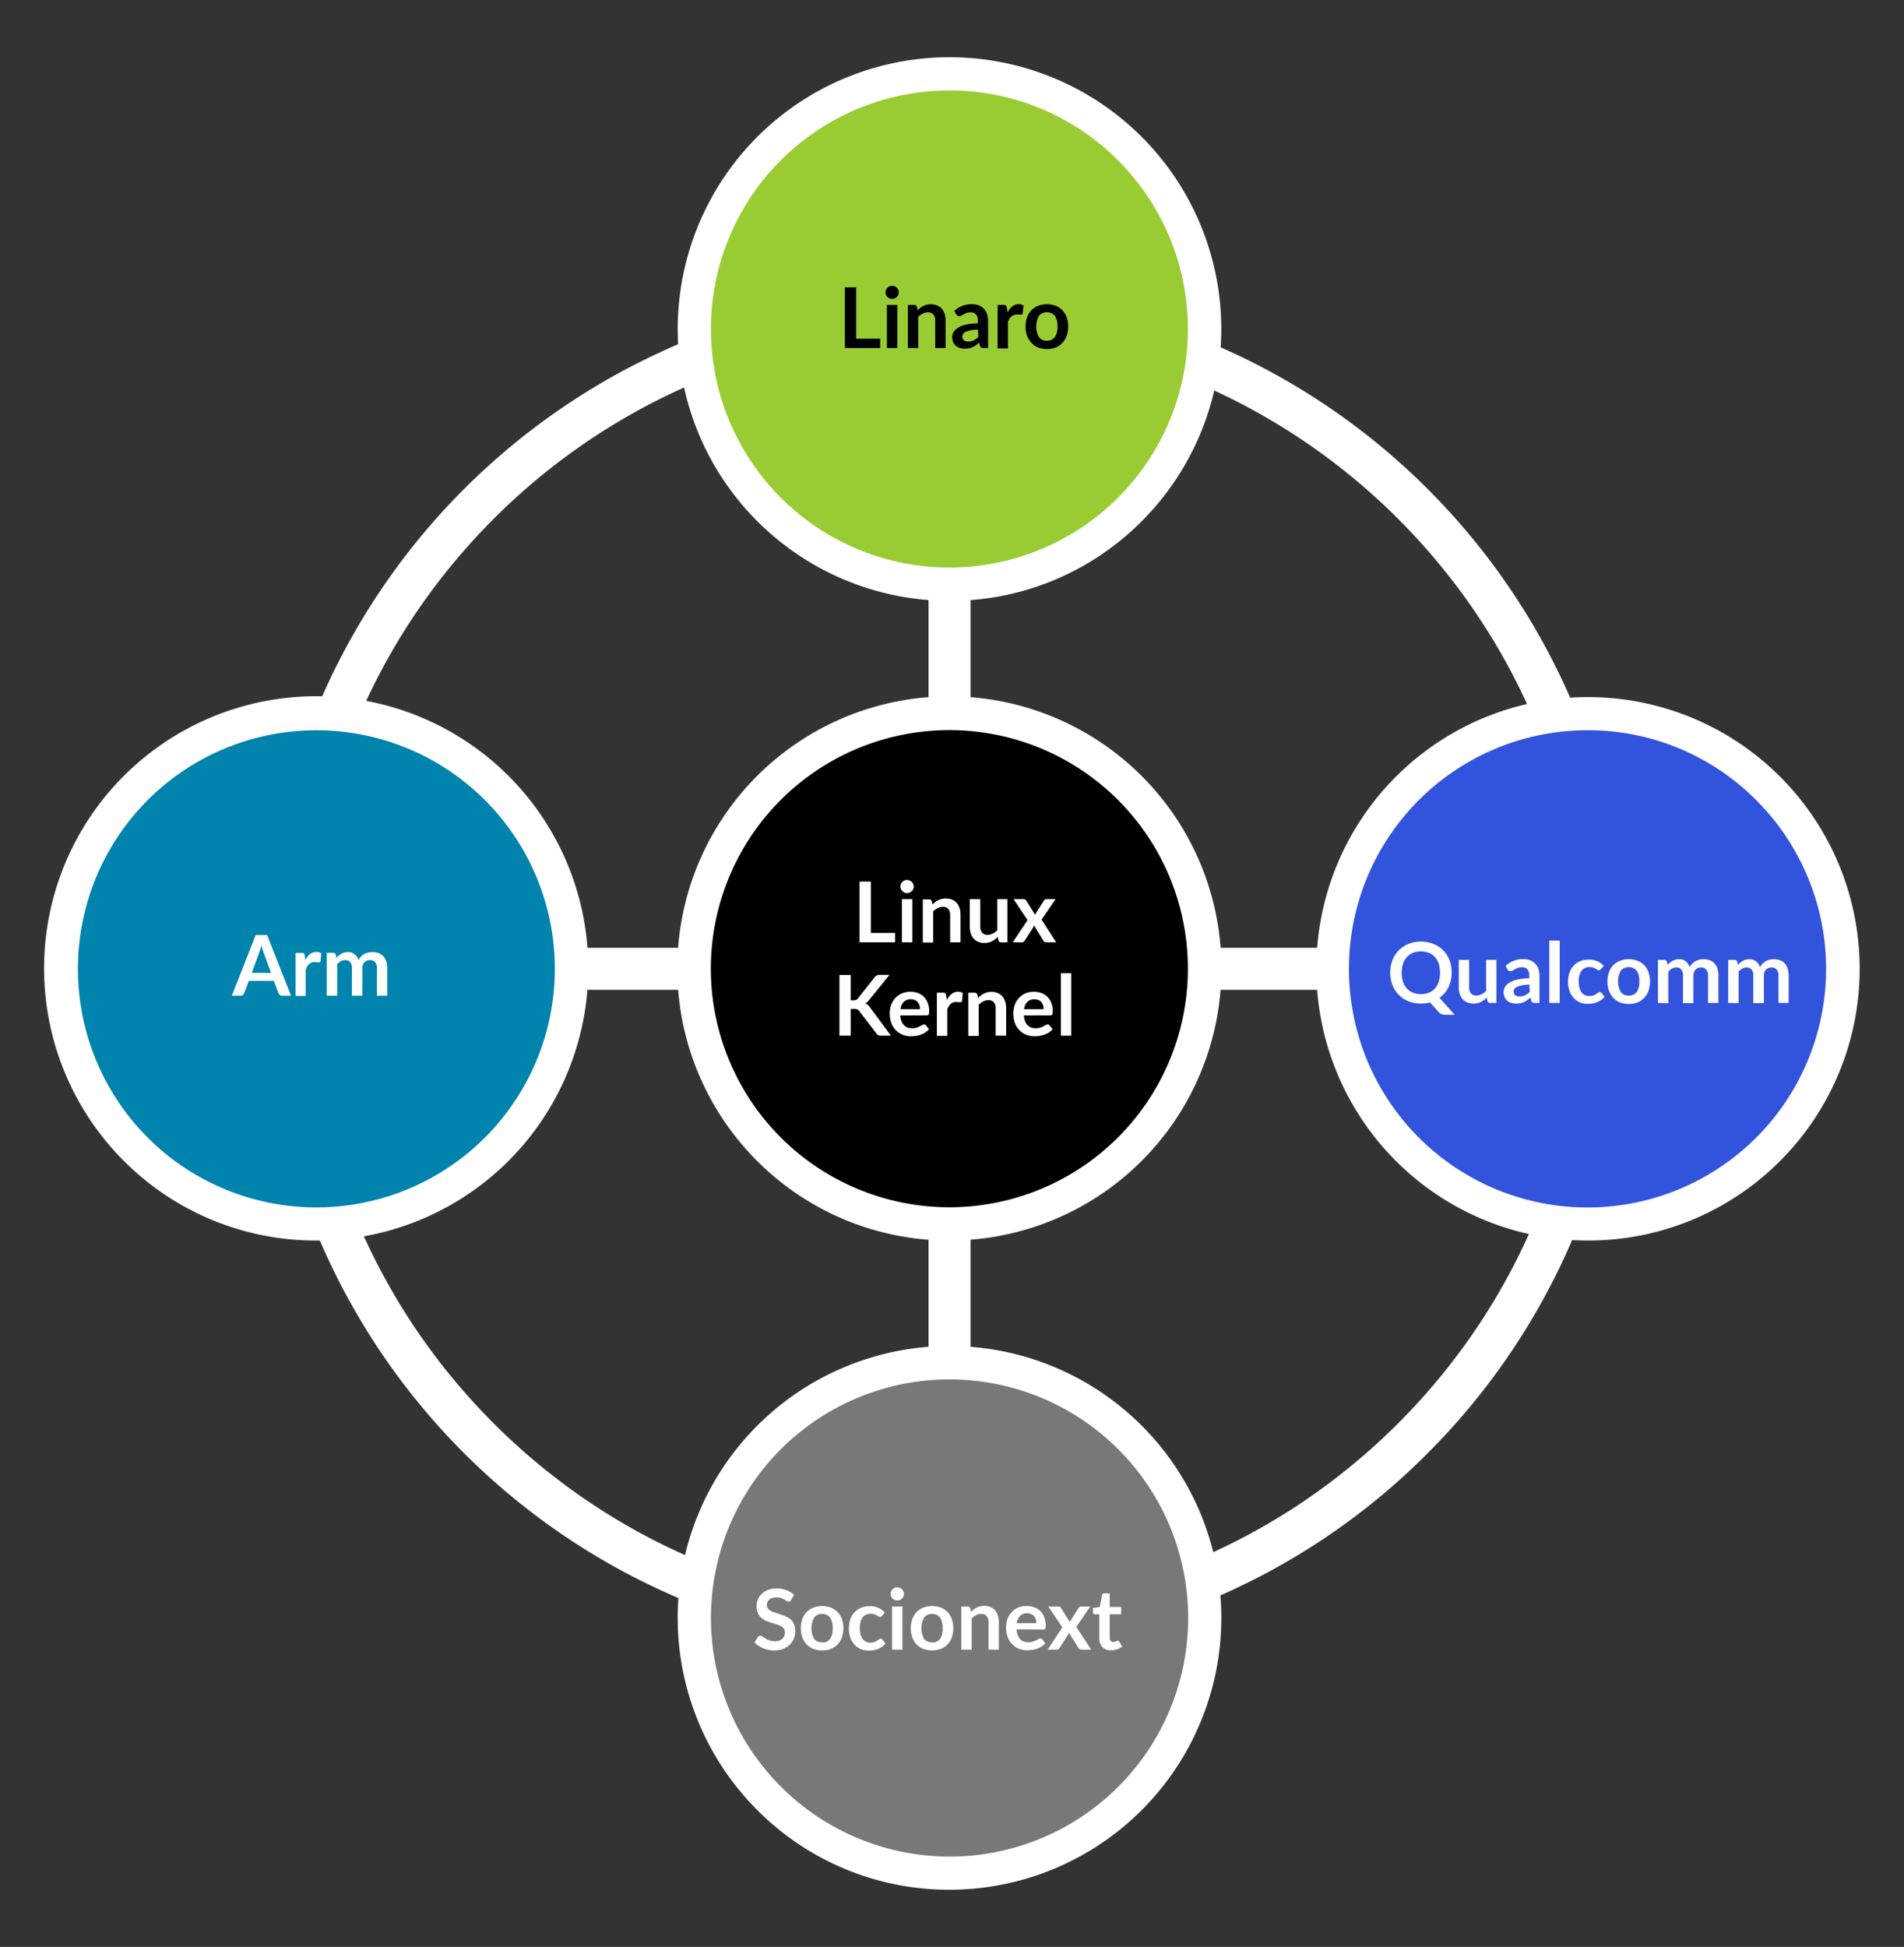 <svg xmlns="http://www.w3.org/2000/svg" viewBox="0 0 407.89 417.01"><rect x="0" y="0" width="407.89" height="417.01" fill="#333333" stroke="none"/><defs><style>.cls-1{fill:#fff;}.cls-2{fill:#0083ad;}.cls-3{fill:#9c3;}.cls-4{fill:#787878;}.cls-5{fill:#3253dc;}</style></defs><g id="map"><path class="cls-1" d="M202.64,354a146,146,0,1,1,103.23-42.76A145.06,145.06,0,0,1,202.64,354Zm0-282.94a136.58,136.58,0,0,0-96.88,40.07c-53.42,53.41-53.42,140.33,0,193.74s140.33,53.42,193.75,0,53.42-140.33,0-193.74A136.57,136.57,0,0,0,202.64,71.06Z"/><rect class="cls-1" x="101.45" y="203.01" width="211.73" height="9"/><rect class="cls-1" x="198.92" y="105.3" width="9" height="198.75"/><circle class="cls-2" cx="67.76" cy="207.51" r="54.66"/><path class="cls-1" d="M67.76,265.71a58,58,0,0,1-41.17-17h0a58.29,58.29,0,1,1,41.17,17ZM31.63,243.65a51.1,51.1,0,1,0,0-72.27,51.17,51.17,0,0,0,0,72.27Z"/><path class="cls-1" d="M62.34,213.28H60.47a.81.81,0,0,1-.51-.15,1.14,1.14,0,0,1-.3-.39l-1-2.65H53.31l-1,2.65a.87.87,0,0,1-.28.37.75.75,0,0,1-.51.17H49.66l5.11-13h2.46Zm-4.27-4.9-1.58-4.32c-.08-.2-.16-.42-.24-.69s-.17-.55-.26-.85c-.07.3-.15.59-.24.86s-.16.5-.24.69l-1.57,4.31Z"/><path class="cls-1" d="M65.41,205.66a4,4,0,0,1,1-1.3,2.19,2.19,0,0,1,1.4-.47,1.74,1.74,0,0,1,1,.28l-.14,1.66a.39.39,0,0,1-.13.23.33.33,0,0,1-.23.07,2.51,2.51,0,0,1-.4,0,3.15,3.15,0,0,0-.52-.05,1.88,1.88,0,0,0-.65.11,1.53,1.53,0,0,0-.52.31,2,2,0,0,0-.4.49,4.06,4.06,0,0,0-.33.66v5.67H63.32v-9.22h1.3a.67.67,0,0,1,.48.13.69.69,0,0,1,.18.43Z"/><path class="cls-1" d="M70,213.28v-9.22h1.36a.55.55,0,0,1,.57.41l.14.68a4.7,4.7,0,0,1,.51-.49,3.12,3.12,0,0,1,.56-.39,3.39,3.39,0,0,1,.65-.26,3,3,0,0,1,.76-.09,2.16,2.16,0,0,1,1.43.47,2.75,2.75,0,0,1,.84,1.26,3.06,3.06,0,0,1,.54-.79,3.25,3.25,0,0,1,.71-.54,3.79,3.79,0,0,1,1.7-.4,3.84,3.84,0,0,1,1.36.23,2.72,2.72,0,0,1,1,.69,3,3,0,0,1,.61,1.09,4.83,4.83,0,0,1,.21,1.49v5.86H80.75v-5.86a2,2,0,0,0-.38-1.33,1.42,1.42,0,0,0-1.14-.44,1.9,1.9,0,0,0-.63.11,1.47,1.47,0,0,0-.51.34,1.62,1.62,0,0,0-.35.55,2.26,2.26,0,0,0-.12.77v5.86H75.39v-5.86a2.05,2.05,0,0,0-.37-1.35,1.4,1.4,0,0,0-1.1-.42,1.88,1.88,0,0,0-.9.23,3,3,0,0,0-.78.66v6.74Z"/><circle class="cls-3" cx="203.41" cy="70.48" r="54.66"/><path class="cls-1" d="M203.42,128.7a58.22,58.22,0,0,1-41.18-99.39,58.22,58.22,0,1,1,82.34,82.34A57.84,57.84,0,0,1,203.42,128.7Zm0-109.32a51.09,51.09,0,1,0,36.13,15A50.78,50.78,0,0,0,203.42,19.38Z"/><path d="M188.56,72.54v2H181v-13h2.42v11Z"/><path d="M192.54,62.63a1.24,1.24,0,0,1-.11.54,1.52,1.52,0,0,1-.31.44,1.31,1.31,0,0,1-.46.3,1.43,1.43,0,0,1-1.1,0,1.23,1.23,0,0,1-.44-.3,1.32,1.32,0,0,1-.3-.44,1.25,1.25,0,0,1-.12-.54,1.34,1.34,0,0,1,.12-.56,1.37,1.37,0,0,1,.3-.45,1.55,1.55,0,0,1,.44-.3,1.43,1.43,0,0,1,1.1,0,1.66,1.66,0,0,1,.46.3,1.57,1.57,0,0,1,.31.45A1.33,1.33,0,0,1,192.54,62.63Zm-.3,2.69v9.22H190V65.32Z"/><path d="M196.58,66.45a5.78,5.78,0,0,1,.59-.52,3.58,3.58,0,0,1,1.4-.66,3.64,3.64,0,0,1,2.2.16,2.6,2.6,0,0,1,1,.72,3.34,3.34,0,0,1,.6,1.1,4.87,4.87,0,0,1,.2,1.42v5.87h-2.22V68.67a2,2,0,0,0-.39-1.31,1.44,1.44,0,0,0-1.17-.46,2.33,2.33,0,0,0-1.08.26,3.73,3.73,0,0,0-1,.71v6.67H194.5V65.32h1.36a.54.54,0,0,1,.57.4Z"/><path d="M204.43,66.6a5.45,5.45,0,0,1,3.82-1.45,3.9,3.9,0,0,1,1.45.26,3.06,3.06,0,0,1,1.08.74,3.11,3.11,0,0,1,.67,1.13,4.33,4.33,0,0,1,.23,1.43v5.83h-1a.9.9,0,0,1-.48-.1.6.6,0,0,1-.27-.38l-.2-.66c-.24.21-.46.39-.68.55a4.49,4.49,0,0,1-.7.4,3.66,3.66,0,0,1-.77.25,4.94,4.94,0,0,1-.9.08,3.4,3.4,0,0,1-1.08-.16,2.27,2.27,0,0,1-.85-.47,2.11,2.11,0,0,1-.56-.78,2.79,2.79,0,0,1-.2-1.09,2.09,2.09,0,0,1,.12-.69,2.21,2.21,0,0,1,.38-.66,3.46,3.46,0,0,1,.69-.6,4.81,4.81,0,0,1,1-.48,9.13,9.13,0,0,1,1.43-.34,14.2,14.2,0,0,1,1.87-.16v-.54a2.05,2.05,0,0,0-.39-1.37A1.48,1.48,0,0,0,208,66.9a2.88,2.88,0,0,0-.9.12,3.59,3.59,0,0,0-.62.29l-.49.28a.92.92,0,0,1-.49.13.65.65,0,0,1-.4-.12,1.18,1.18,0,0,1-.26-.29Zm5.08,4a12.44,12.44,0,0,0-1.62.17,4.26,4.26,0,0,0-1,.31,1.3,1.3,0,0,0-.56.44.92.92,0,0,0-.17.55,1,1,0,0,0,.34.83,1.48,1.48,0,0,0,.9.25,2.75,2.75,0,0,0,1.19-.24,3.79,3.79,0,0,0,1-.75Z"/><path d="M215.86,66.92a3.91,3.91,0,0,1,1-1.3,2.15,2.15,0,0,1,1.4-.47,1.7,1.7,0,0,1,1,.28l-.15,1.66a.42.42,0,0,1-.13.23.37.37,0,0,1-.23.06,2.51,2.51,0,0,1-.4,0,2.94,2.94,0,0,0-.51,0,1.9,1.9,0,0,0-.66.11,1.66,1.66,0,0,0-.51.31,2.18,2.18,0,0,0-.41.49,4.06,4.06,0,0,0-.33.66v5.68h-2.22V65.32h1.31a.72.72,0,0,1,.47.12.69.69,0,0,1,.18.43Z"/><path d="M224.29,65.17a4.85,4.85,0,0,1,1.86.34,4,4,0,0,1,1.44.94,4.17,4.17,0,0,1,.92,1.49,5.58,5.58,0,0,1,.32,2,5.64,5.64,0,0,1-.32,2,4.4,4.4,0,0,1-.92,1.5,4.07,4.07,0,0,1-1.44,1,5,5,0,0,1-1.86.33,5.12,5.12,0,0,1-1.88-.33,4,4,0,0,1-1.44-1,4.42,4.42,0,0,1-.93-1.5,5.63,5.63,0,0,1-.33-2,5.58,5.58,0,0,1,.33-2,4.19,4.19,0,0,1,.93-1.49,4,4,0,0,1,1.44-.94A4.92,4.92,0,0,1,224.29,65.17Zm0,7.8a2,2,0,0,0,1.7-.78,3.85,3.85,0,0,0,.55-2.26,3.94,3.94,0,0,0-.55-2.28,2.27,2.27,0,0,0-3.43,0,4.79,4.79,0,0,0,0,4.53A2,2,0,0,0,224.29,73Z"/><circle class="cls-4" cx="203.41" cy="346.54" r="54.66"/><path class="cls-1" d="M203.42,404.76a57.88,57.88,0,0,1-41.18-17.05h0a58.23,58.23,0,1,1,41.18,17.05Zm0-109.3a51.08,51.08,0,0,0-36.14,87.21h0a51.1,51.1,0,1,0,36.14-87.21Z"/><path class="cls-1" d="M169.49,342.69a.84.84,0,0,1-.23.28.48.48,0,0,1-.3.08.72.72,0,0,1-.41-.14l-.53-.31a5.37,5.37,0,0,0-.71-.31,3.06,3.06,0,0,0-1-.14,2.91,2.91,0,0,0-.88.13,1.88,1.88,0,0,0-.63.33,1.37,1.37,0,0,0-.38.52,1.59,1.59,0,0,0-.13.66,1.13,1.13,0,0,0,.26.76,2.17,2.17,0,0,0,.68.53,6.19,6.19,0,0,0,1,.38l1.1.37a7.59,7.59,0,0,1,1.11.45,3.74,3.74,0,0,1,1,.64,2.93,2.93,0,0,1,.68,1,3.35,3.35,0,0,1,.25,1.37,4.28,4.28,0,0,1-.3,1.65,3.68,3.68,0,0,1-.88,1.34,4.16,4.16,0,0,1-1.41.9,5.22,5.22,0,0,1-1.92.33,6.23,6.23,0,0,1-1.22-.12,6.38,6.38,0,0,1-1.15-.35,6,6,0,0,1-1-.54,4.61,4.61,0,0,1-.86-.7l.71-1.16a.78.78,0,0,1,.23-.21.56.56,0,0,1,.3-.08.85.85,0,0,1,.49.18l.62.41a4.69,4.69,0,0,0,.84.41,3.33,3.33,0,0,0,1.16.18,2.33,2.33,0,0,0,1.59-.49,1.73,1.73,0,0,0,.57-1.4,1.31,1.31,0,0,0-.25-.84,2,2,0,0,0-.68-.54,5.16,5.16,0,0,0-1-.38l-1.09-.33a9.27,9.27,0,0,1-1.1-.43,3.57,3.57,0,0,1-1-.66,3,3,0,0,1-.68-1,3.84,3.84,0,0,1-.25-1.49,3.52,3.52,0,0,1,.28-1.39,3.48,3.48,0,0,1,.82-1.19,4,4,0,0,1,1.33-.84,4.89,4.89,0,0,1,1.82-.31,6.09,6.09,0,0,1,2.12.36,4.8,4.8,0,0,1,1.65,1Z"/><path class="cls-1" d="M176.13,344a5,5,0,0,1,1.86.33,4.11,4.11,0,0,1,1.44.95,4,4,0,0,1,.92,1.49,6,6,0,0,1,0,3.94,4.2,4.2,0,0,1-.92,1.51,4,4,0,0,1-1.44.95,5,5,0,0,1-1.86.33,5.12,5.12,0,0,1-1.88-.33,4.07,4.07,0,0,1-1.44-.95,4.37,4.37,0,0,1-.93-1.51,6.22,6.22,0,0,1,0-3.94,4.1,4.1,0,0,1,.93-1.49,4.21,4.21,0,0,1,1.44-.95A5.12,5.12,0,0,1,176.13,344Zm0,7.79a1.93,1.93,0,0,0,1.7-.77,3.86,3.86,0,0,0,.56-2.26,3.91,3.91,0,0,0-.56-2.28,1.94,1.94,0,0,0-1.7-.78,2,2,0,0,0-1.73.79,4.86,4.86,0,0,0,0,4.53A2,2,0,0,0,176.13,351.75Z"/><path class="cls-1" d="M189,346.05a.92.92,0,0,1-.19.2.45.45,0,0,1-.28.07.6.6,0,0,1-.33-.1l-.38-.23a3,3,0,0,0-.54-.24,2.77,2.77,0,0,0-.77-.1,2.32,2.32,0,0,0-1,.21,1.9,1.9,0,0,0-.74.61,2.65,2.65,0,0,0-.43,1,4.89,4.89,0,0,0-.14,1.27,5.19,5.19,0,0,0,.15,1.31,3,3,0,0,0,.46,1,1.88,1.88,0,0,0,.72.59,2.21,2.21,0,0,0,.95.2,2.32,2.32,0,0,0,.86-.13,2.56,2.56,0,0,0,.55-.29l.39-.28a.59.59,0,0,1,.37-.14.46.46,0,0,1,.41.21l.64.81a4.1,4.1,0,0,1-.8.72,4.3,4.3,0,0,1-.9.47,4.43,4.43,0,0,1-1,.25,6.46,6.46,0,0,1-1,.07,4.08,4.08,0,0,1-1.6-.32,3.73,3.73,0,0,1-1.33-.93,4.63,4.63,0,0,1-.89-1.5,5.73,5.73,0,0,1-.33-2,6,6,0,0,1,.29-1.89,4.46,4.46,0,0,1,.86-1.5,4,4,0,0,1,1.4-1,4.85,4.85,0,0,1,1.93-.36,4.6,4.6,0,0,1,1.81.33,4.54,4.54,0,0,1,1.4,1Z"/><path class="cls-1" d="M193.64,341.42a1.24,1.24,0,0,1-.11.54,1.67,1.67,0,0,1-.31.44,1.77,1.77,0,0,1-.45.3,1.55,1.55,0,0,1-.56.11,1.46,1.46,0,0,1-.55-.11,1.71,1.71,0,0,1-.44-.3,1.43,1.43,0,0,1-.3-.44,1.24,1.24,0,0,1-.11-.54,1.3,1.3,0,0,1,.11-.56,1.37,1.37,0,0,1,.3-.45,1.71,1.71,0,0,1,.44-.3,1.46,1.46,0,0,1,.55-.11,1.55,1.55,0,0,1,.56.11,1.77,1.77,0,0,1,.45.3,1.57,1.57,0,0,1,.31.45A1.3,1.3,0,0,1,193.64,341.42Zm-.3,2.68v9.23h-2.23V344.1Z"/><path class="cls-1" d="M199.69,344a5,5,0,0,1,1.86.33,4.21,4.21,0,0,1,1.44.95,4.08,4.08,0,0,1,.92,1.49,6.22,6.22,0,0,1,0,3.94,4.35,4.35,0,0,1-.92,1.51,4.07,4.07,0,0,1-1.44.95,5,5,0,0,1-1.86.33,5.12,5.12,0,0,1-1.88-.33,4,4,0,0,1-1.45-.95,4.5,4.5,0,0,1-.92-1.51,6,6,0,0,1,0-3.94,4.22,4.22,0,0,1,.92-1.49,4.15,4.15,0,0,1,1.45-.95A5.12,5.12,0,0,1,199.69,344Zm0,7.79a1.94,1.94,0,0,0,1.7-.77,3.87,3.87,0,0,0,.55-2.26,3.92,3.92,0,0,0-.55-2.28,2,2,0,0,0-1.7-.78,2,2,0,0,0-1.74.79,4.86,4.86,0,0,0,0,4.53A2,2,0,0,0,199.69,351.75Z"/><path class="cls-1" d="M208,345.24a4.88,4.88,0,0,1,.59-.52,3.34,3.34,0,0,1,.65-.4,3.6,3.6,0,0,1,.74-.26,3.41,3.41,0,0,1,.87-.1,3.25,3.25,0,0,1,1.33.26,2.63,2.63,0,0,1,1,.72,3,3,0,0,1,.59,1.1,4.55,4.55,0,0,1,.21,1.42v5.87h-2.22v-5.87a2,2,0,0,0-.39-1.31,1.45,1.45,0,0,0-1.18-.46,2.27,2.27,0,0,0-1.08.26,3.86,3.86,0,0,0-.95.71v6.67h-2.22V344.1h1.36a.54.54,0,0,1,.56.41Z"/><path class="cls-1" d="M217.77,349a4.16,4.16,0,0,0,.26,1.23,2.31,2.31,0,0,0,.52.85,1.93,1.93,0,0,0,.77.51,2.76,2.76,0,0,0,1,.16,3.18,3.18,0,0,0,.93-.12,5,5,0,0,0,.68-.28l.52-.28a.86.86,0,0,1,.42-.13.46.46,0,0,1,.42.21l.63.81a3.48,3.48,0,0,1-.82.72,4.74,4.74,0,0,1-1,.47,5.07,5.07,0,0,1-1,.25,6.82,6.82,0,0,1-1,.07,5,5,0,0,1-1.79-.32,4,4,0,0,1-1.43-.94,4.5,4.5,0,0,1-1-1.55,6,6,0,0,1-.35-2.13,5.24,5.24,0,0,1,.31-1.78,4.23,4.23,0,0,1,.88-1.44,4.11,4.11,0,0,1,1.39-1A4.59,4.59,0,0,1,220,344a4.39,4.39,0,0,1,1.61.28,3.64,3.64,0,0,1,1.27.81,3.91,3.91,0,0,1,.83,1.31,4.92,4.92,0,0,1,.3,1.78,1.34,1.34,0,0,1-.11.68c-.07.12-.2.17-.41.17Zm4.24-1.34a2.74,2.74,0,0,0-.12-.81,2,2,0,0,0-.37-.67,1.65,1.65,0,0,0-.61-.45,2.14,2.14,0,0,0-.87-.17,2,2,0,0,0-1.51.55,2.67,2.67,0,0,0-.71,1.55Z"/><path class="cls-1" d="M233.76,353.33h-2.14a.61.61,0,0,1-.39-.13,1,1,0,0,1-.24-.29l-2-3.21a2,2,0,0,1-.11.29,1.46,1.46,0,0,1-.13.25l-1.72,2.67a1.68,1.68,0,0,1-.25.29.53.53,0,0,1-.36.13h-2l3.16-4.76-3-4.47h2.14a.82.82,0,0,1,.36.07.64.64,0,0,1,.21.22l1.93,3.08a3,3,0,0,1,.28-.61l1.55-2.42a.62.62,0,0,1,.52-.34h2l-3,4.37Z"/><path class="cls-1" d="M238,353.47a2.43,2.43,0,0,1-1.85-.68,2.6,2.6,0,0,1-.64-1.87v-5.15h-.95a.41.41,0,0,1-.3-.12.43.43,0,0,1-.13-.35v-.88l1.48-.24.47-2.52a.53.53,0,0,1,.17-.28.59.59,0,0,1,.33-.1h1.15v2.91h2.46v1.58h-2.46v5a1,1,0,0,0,.21.68.73.73,0,0,0,.58.24,1.06,1.06,0,0,0,.34-.05,2.16,2.16,0,0,0,.25-.1l.18-.11a.32.32,0,0,1,.16,0,.25.25,0,0,1,.16,0,1,1,0,0,1,.14.15l.66,1.08a3.33,3.33,0,0,1-1.11.61A4.07,4.07,0,0,1,238,353.47Z"/><circle cx="203.41" cy="207.51" r="54.66"/><path class="cls-1" d="M203.42,265.71a58.09,58.09,0,0,1-41.18-17h0a58.28,58.28,0,1,1,41.18,17Zm-36.14-22.06a51.1,51.1,0,1,0-15-36.14,51.17,51.17,0,0,0,15,36.14Z"/><path class="cls-1" d="M191.76,199.83v2h-7.62v-13h2.42v11Z"/><path class="cls-1" d="M195.75,189.9a1.22,1.22,0,0,1-.12.54,1.4,1.4,0,0,1-.31.44,1.49,1.49,0,0,1-.46.31,1.46,1.46,0,0,1-.55.11,1.42,1.42,0,0,1-.55-.11,1.58,1.58,0,0,1-.75-.75,1.37,1.37,0,0,1-.11-.54,1.51,1.51,0,0,1,.11-.56,1.57,1.57,0,0,1,.31-.45,1.55,1.55,0,0,1,.44-.3,1.42,1.42,0,0,1,.55-.11,1.46,1.46,0,0,1,.55.11,1.66,1.66,0,0,1,.46.3,1.57,1.57,0,0,1,.31.45A1.34,1.34,0,0,1,195.75,189.9Zm-.31,2.69v9.24h-2.23v-9.24Z"/><path class="cls-1" d="M199.79,193.73a4.88,4.88,0,0,1,.59-.52,3.34,3.34,0,0,1,.65-.4,3.51,3.51,0,0,1,.75-.27,3.85,3.85,0,0,1,.86-.09,3.34,3.34,0,0,1,1.34.26,2.63,2.63,0,0,1,1,.72,3.06,3.06,0,0,1,.59,1.1,4.56,4.56,0,0,1,.2,1.42v5.88h-2.22V196a2,2,0,0,0-.39-1.31,1.42,1.42,0,0,0-1.17-.46,2.21,2.21,0,0,0-1.08.26,3.73,3.73,0,0,0-1,.71v6.68h-2.22v-9.24h1.36a.55.55,0,0,1,.56.41Z"/><path class="cls-1" d="M215.81,192.59v9.24h-1.35a.53.53,0,0,1-.56-.41l-.15-.74a4.93,4.93,0,0,1-1.26.94,3.51,3.51,0,0,1-1.61.35,3.25,3.25,0,0,1-1.33-.25,2.77,2.77,0,0,1-1-.73,3.29,3.29,0,0,1-.6-1.11,4.87,4.87,0,0,1-.2-1.42v-5.87H210v5.87a2,2,0,0,0,.39,1.31,1.46,1.46,0,0,0,1.18.47,2.39,2.39,0,0,0,1.08-.26,3.86,3.86,0,0,0,1-.71v-6.68Z"/><path class="cls-1" d="M226.26,201.83h-2.15a.56.56,0,0,1-.39-.13,1.16,1.16,0,0,1-.25-.29l-1.95-3.21a2.47,2.47,0,0,1-.1.29,2,2,0,0,1-.13.25l-1.73,2.67a1.68,1.68,0,0,1-.24.29.57.57,0,0,1-.36.13h-2l3.17-4.76-3-4.48h2.15a.82.82,0,0,1,.36.07.72.72,0,0,1,.2.22l1.94,3.08a2.5,2.5,0,0,1,.28-.6l1.55-2.43a.6.6,0,0,1,.52-.34h2l-3,4.38Z"/><path class="cls-1" d="M182.25,214.27h.57a1.39,1.39,0,0,0,.57-.1.91.91,0,0,0,.38-.3l3.59-4.54a1.17,1.17,0,0,1,.48-.4,1.4,1.4,0,0,1,.62-.12h2.09l-4.38,5.41a2.57,2.57,0,0,1-.8.71,1.86,1.86,0,0,1,.53.3,2.28,2.28,0,0,1,.45.51l4.52,6.09h-2.13a1.32,1.32,0,0,1-.64-.12,1,1,0,0,1-.36-.36l-3.68-4.81a1,1,0,0,0-.4-.34,1.74,1.74,0,0,0-.64-.1h-.77v5.73h-2.42v-13h2.42Z"/><path class="cls-1" d="M192.86,217.49a4.69,4.69,0,0,0,.25,1.23,2.57,2.57,0,0,0,.53.85,1.93,1.93,0,0,0,.77.51,2.76,2.76,0,0,0,1,.16,3.18,3.18,0,0,0,.93-.12,5.8,5.8,0,0,0,.69-.28l.51-.28a.92.92,0,0,1,.43-.13.46.46,0,0,1,.41.21l.64.81a3.82,3.82,0,0,1-.83.73,4.24,4.24,0,0,1-1,.46,5.14,5.14,0,0,1-1,.25,7.05,7.05,0,0,1-1,.07,4.78,4.78,0,0,1-1.79-.32,4,4,0,0,1-1.44-.94,4.33,4.33,0,0,1-1-1.55,6.08,6.08,0,0,1-.35-2.14,5.14,5.14,0,0,1,.3-1.77,4.34,4.34,0,0,1,.88-1.45,4.15,4.15,0,0,1,1.4-1,4.57,4.57,0,0,1,1.86-.36,4.47,4.47,0,0,1,1.61.28,3.59,3.59,0,0,1,1.27.81,3.86,3.86,0,0,1,.83,1.32,4.9,4.9,0,0,1,.3,1.77,1.43,1.43,0,0,1-.11.68.44.44,0,0,1-.41.18Zm4.24-1.34a2.76,2.76,0,0,0-.12-.82,1.92,1.92,0,0,0-.37-.67,1.65,1.65,0,0,0-.61-.45,2.14,2.14,0,0,0-.87-.17,2.1,2.1,0,0,0-1.52.55,2.7,2.7,0,0,0-.7,1.56Z"/><path class="cls-1" d="M202.86,214.2a3.83,3.83,0,0,1,1-1.3,2.14,2.14,0,0,1,1.4-.48,1.77,1.77,0,0,1,1,.28l-.15,1.67a.47.47,0,0,1-.13.23.37.37,0,0,1-.23.06,2.51,2.51,0,0,1-.4,0,3.05,3.05,0,0,0-.52-.05,1.88,1.88,0,0,0-.65.11,1.71,1.71,0,0,0-.52.31,2.14,2.14,0,0,0-.4.49,4.51,4.51,0,0,0-.33.66v5.69h-2.23v-9.24h1.31a.67.67,0,0,1,.48.13.69.69,0,0,1,.18.43Z"/><path class="cls-1" d="M209.56,213.73a4.88,4.88,0,0,1,.59-.52,3.34,3.34,0,0,1,.65-.4,3.51,3.51,0,0,1,.75-.27,3.85,3.85,0,0,1,.86-.09,3.34,3.34,0,0,1,1.34.26,2.63,2.63,0,0,1,1,.72,3.06,3.06,0,0,1,.59,1.1,4.56,4.56,0,0,1,.2,1.42v5.88H213.3V216a2,2,0,0,0-.39-1.31,1.42,1.42,0,0,0-1.17-.46,2.21,2.21,0,0,0-1.08.26,3.73,3.73,0,0,0-1,.71v6.68h-2.22v-9.24h1.36a.54.54,0,0,1,.56.41Z"/><path class="cls-1" d="M219.34,217.49a4.69,4.69,0,0,0,.25,1.23,2.55,2.55,0,0,0,.52.85,2.08,2.08,0,0,0,.77.51,2.86,2.86,0,0,0,1,.16,3.18,3.18,0,0,0,.93-.12,5,5,0,0,0,.68-.28l.52-.28a.89.89,0,0,1,.42-.13.46.46,0,0,1,.42.21l.64.81a3.82,3.82,0,0,1-.83.73,4.69,4.69,0,0,1-1,.46,5.07,5.07,0,0,1-1,.25,6.92,6.92,0,0,1-1,.07,4.78,4.78,0,0,1-1.79-.32,4,4,0,0,1-1.44-.94,4.33,4.33,0,0,1-1-1.55,5.86,5.86,0,0,1-.35-2.14,5.14,5.14,0,0,1,.3-1.77,4.34,4.34,0,0,1,.88-1.45,4.11,4.11,0,0,1,1.39-1,4.61,4.61,0,0,1,1.86-.36,4.43,4.43,0,0,1,1.61.28,3.42,3.42,0,0,1,1.27.81,3.71,3.71,0,0,1,.83,1.32,4.69,4.69,0,0,1,.31,1.77,1.43,1.43,0,0,1-.11.68.44.44,0,0,1-.41.18Zm4.24-1.34a2.76,2.76,0,0,0-.12-.82,2.09,2.09,0,0,0-.37-.67,1.65,1.65,0,0,0-.61-.45,2.14,2.14,0,0,0-.87-.17,2.1,2.1,0,0,0-1.52.55,2.77,2.77,0,0,0-.71,1.56Z"/><path class="cls-1" d="M229.49,208.45v13.38h-2.22V208.45Z"/><circle class="cls-5" cx="340.13" cy="207.51" r="54.66"/><path class="cls-1" d="M340.13,265.71a58.2,58.2,0,1,1,41.17-17A58,58,0,0,1,340.13,265.71Zm0-109.3a51.11,51.11,0,1,0,36.13,15A50.79,50.79,0,0,0,340.13,156.41Z"/><path class="cls-1" d="M311.65,217.36h-2a2.37,2.37,0,0,1-.78-.12,1.43,1.43,0,0,1-.63-.43l-1.9-2.1a7.45,7.45,0,0,1-.94.19,8.19,8.19,0,0,1-1,.06,7,7,0,0,1-2.68-.5,6,6,0,0,1-2.08-1.39,6.21,6.21,0,0,1-1.35-2.1,7.71,7.71,0,0,1,0-5.3,6.21,6.21,0,0,1,1.35-2.1,6,6,0,0,1,2.08-1.39,6.84,6.84,0,0,1,2.68-.5,7.1,7.1,0,0,1,1.87.23,6.61,6.61,0,0,1,1.59.64,5.69,5.69,0,0,1,1.31,1,6.14,6.14,0,0,1,1,1.33,6.7,6.7,0,0,1,.61,1.6,7.75,7.75,0,0,1,.21,1.82,7.56,7.56,0,0,1-.18,1.67,7,7,0,0,1-.51,1.48,6.11,6.11,0,0,1-.83,1.28,6.28,6.28,0,0,1-1.1,1Zm-11.37-9a5.78,5.78,0,0,0,.29,1.92,4.07,4.07,0,0,0,.82,1.44,3.66,3.66,0,0,0,1.29.9,4.9,4.9,0,0,0,3.43,0,3.66,3.66,0,0,0,1.29-.9,4.21,4.21,0,0,0,.81-1.44,6.5,6.5,0,0,0,0-3.84,4,4,0,0,0-.81-1.44,3.56,3.56,0,0,0-1.29-.91,4.9,4.9,0,0,0-3.43,0,3.56,3.56,0,0,0-1.29.91,3.91,3.91,0,0,0-.82,1.44A5.78,5.78,0,0,0,300.28,208.32Z"/><path class="cls-1" d="M320.57,205.6v9.22h-1.36a.52.52,0,0,1-.55-.41l-.16-.73a5,5,0,0,1-1.24.93,3.57,3.57,0,0,1-1.61.35,3.14,3.14,0,0,1-1.34-.26,2.68,2.68,0,0,1-1-.72,3,3,0,0,1-.6-1.11,4.54,4.54,0,0,1-.2-1.41V205.6h2.22v5.86a1.94,1.94,0,0,0,.39,1.3,1.44,1.44,0,0,0,1.17.47,2.39,2.39,0,0,0,1.08-.26,3.81,3.81,0,0,0,1-.7V205.6Z"/><path class="cls-1" d="M322.55,206.88a5.48,5.48,0,0,1,3.83-1.45,3.63,3.63,0,0,1,1.44.26,3,3,0,0,1,1.75,1.87,4.33,4.33,0,0,1,.23,1.43v5.83h-1a.9.9,0,0,1-.48-.1.6.6,0,0,1-.27-.38l-.2-.66a7.82,7.82,0,0,1-.68.55,4,4,0,0,1-.69.4,3.85,3.85,0,0,1-.77.25,5.05,5.05,0,0,1-.91.08,3.38,3.38,0,0,1-1.07-.16,2.32,2.32,0,0,1-.86-.47,2.09,2.09,0,0,1-.55-.78,2.62,2.62,0,0,1-.2-1.09,2.09,2.09,0,0,1,.12-.69,1.85,1.85,0,0,1,.38-.66,3.13,3.13,0,0,1,.68-.6,5,5,0,0,1,1-.48,9,9,0,0,1,1.44-.34,13.88,13.88,0,0,1,1.86-.16V209a2.05,2.05,0,0,0-.39-1.37,1.45,1.45,0,0,0-1.14-.44,2.88,2.88,0,0,0-.9.12,4,4,0,0,0-.62.29l-.49.28a1,1,0,0,1-.49.13.6.6,0,0,1-.4-.13,1.16,1.16,0,0,1-.26-.28Zm5.08,4a12.08,12.08,0,0,0-1.61.17,4,4,0,0,0-1,.31,1.27,1.27,0,0,0-.57.44,1,1,0,0,0-.17.55,1,1,0,0,0,.34.83,1.53,1.53,0,0,0,.91.25,2.7,2.7,0,0,0,1.18-.24,3.63,3.63,0,0,0,1-.75Z"/><path class="cls-1" d="M334.13,201.46v13.36h-2.22V201.46Z"/><path class="cls-1" d="M343,207.55a.88.88,0,0,1-.2.19.41.41,0,0,1-.27.08.62.62,0,0,1-.33-.11l-.39-.23a2.91,2.91,0,0,0-.53-.23,2.46,2.46,0,0,0-.77-.11,2.4,2.4,0,0,0-1,.21,2,2,0,0,0-.73.61,2.84,2.84,0,0,0-.44,1,5.42,5.42,0,0,0-.14,1.27,4.75,4.75,0,0,0,.16,1.31,2.72,2.72,0,0,0,.45,1,1.94,1.94,0,0,0,.72.59,2.1,2.1,0,0,0,1,.2,2.29,2.29,0,0,0,.86-.13,2,2,0,0,0,.55-.29l.4-.28a.56.56,0,0,1,.37-.13.45.45,0,0,1,.4.2l.64.81a3.92,3.92,0,0,1-.8.73,4.18,4.18,0,0,1-.89.46,4.52,4.52,0,0,1-1,.25,6.33,6.33,0,0,1-1,.07,4,4,0,0,1-1.61-.32,3.78,3.78,0,0,1-1.32-.93,4.17,4.17,0,0,1-.89-1.49,5.78,5.78,0,0,1-.33-2,5.66,5.66,0,0,1,.29-1.88,4.12,4.12,0,0,1,.86-1.5,3.85,3.85,0,0,1,1.4-1,4.83,4.83,0,0,1,1.92-.36,4.4,4.4,0,0,1,1.81.34,4.24,4.24,0,0,1,1.4,1Z"/><path class="cls-1" d="M348.93,205.45a4.87,4.87,0,0,1,1.87.34,4,4,0,0,1,1.44.94,4.17,4.17,0,0,1,.92,1.49,5.81,5.81,0,0,1,.32,2,5.87,5.87,0,0,1-.32,2,4.4,4.4,0,0,1-.92,1.5,4.07,4.07,0,0,1-1.44,1,5.46,5.46,0,0,1-3.74,0,4,4,0,0,1-1.45-1,4.4,4.4,0,0,1-.92-1.5,5.63,5.63,0,0,1-.33-2,5.58,5.58,0,0,1,.33-2,4.17,4.17,0,0,1,.92-1.49,4,4,0,0,1,1.45-.94A4.87,4.87,0,0,1,348.93,205.45Zm0,7.79a2,2,0,0,0,1.71-.77,3.85,3.85,0,0,0,.55-2.26,3.92,3.92,0,0,0-.55-2.28,2.28,2.28,0,0,0-3.44,0,4.86,4.86,0,0,0,0,4.53A2,2,0,0,0,348.93,213.24Z"/><path class="cls-1" d="M355.18,214.82V205.6h1.36a.54.54,0,0,1,.56.4l.15.68a5.75,5.75,0,0,1,.5-.49,3.6,3.6,0,0,1,.57-.39,3.37,3.37,0,0,1,.65-.25,2.59,2.59,0,0,1,.76-.1,2.16,2.16,0,0,1,1.43.47,3,3,0,0,1,.84,1.26,2.63,2.63,0,0,1,.54-.79,2.8,2.8,0,0,1,.71-.53,3.38,3.38,0,0,1,.82-.31,4.32,4.32,0,0,1,.88-.1,3.54,3.54,0,0,1,1.35.24,2.51,2.51,0,0,1,1,.68,3,3,0,0,1,.62,1.1,4.76,4.76,0,0,1,.21,1.48v5.87h-2.22V209a2,2,0,0,0-.39-1.33,1.42,1.42,0,0,0-1.13-.44,1.61,1.61,0,0,0-.63.12,1.49,1.49,0,0,0-.52.33,1.56,1.56,0,0,0-.34.56,2,2,0,0,0-.13.76v5.87h-2.23V209a2,2,0,0,0-.37-1.35,1.38,1.38,0,0,0-1.09-.42,1.76,1.76,0,0,0-.9.24,2.94,2.94,0,0,0-.78.65v6.75Z"/><path class="cls-1" d="M370.23,214.82V205.6h1.36a.54.54,0,0,1,.57.4l.14.68a4.7,4.7,0,0,1,.51-.49,3.12,3.12,0,0,1,.56-.39,3.37,3.37,0,0,1,.65-.25,2.59,2.59,0,0,1,.76-.1,2.16,2.16,0,0,1,1.43.47,2.81,2.81,0,0,1,.84,1.26,3.06,3.06,0,0,1,.54-.79,3.2,3.2,0,0,1,.71-.53,3.3,3.3,0,0,1,.83-.31,4.3,4.3,0,0,1,.87-.1,3.62,3.62,0,0,1,1.36.24,2.58,2.58,0,0,1,1,.68,2.93,2.93,0,0,1,.61,1.1,4.76,4.76,0,0,1,.21,1.48v5.87H381V209a2,2,0,0,0-.38-1.33,1.45,1.45,0,0,0-1.14-.44,1.68,1.68,0,0,0-.63.12,1.45,1.45,0,0,0-.51.33,1.57,1.57,0,0,0-.35.56,2.2,2.2,0,0,0-.12.76v5.87H375.6V209a2.05,2.05,0,0,0-.37-1.35,1.4,1.4,0,0,0-1.1-.42,1.78,1.78,0,0,0-.9.24,2.94,2.94,0,0,0-.78.65v6.75Z"/></g></svg>